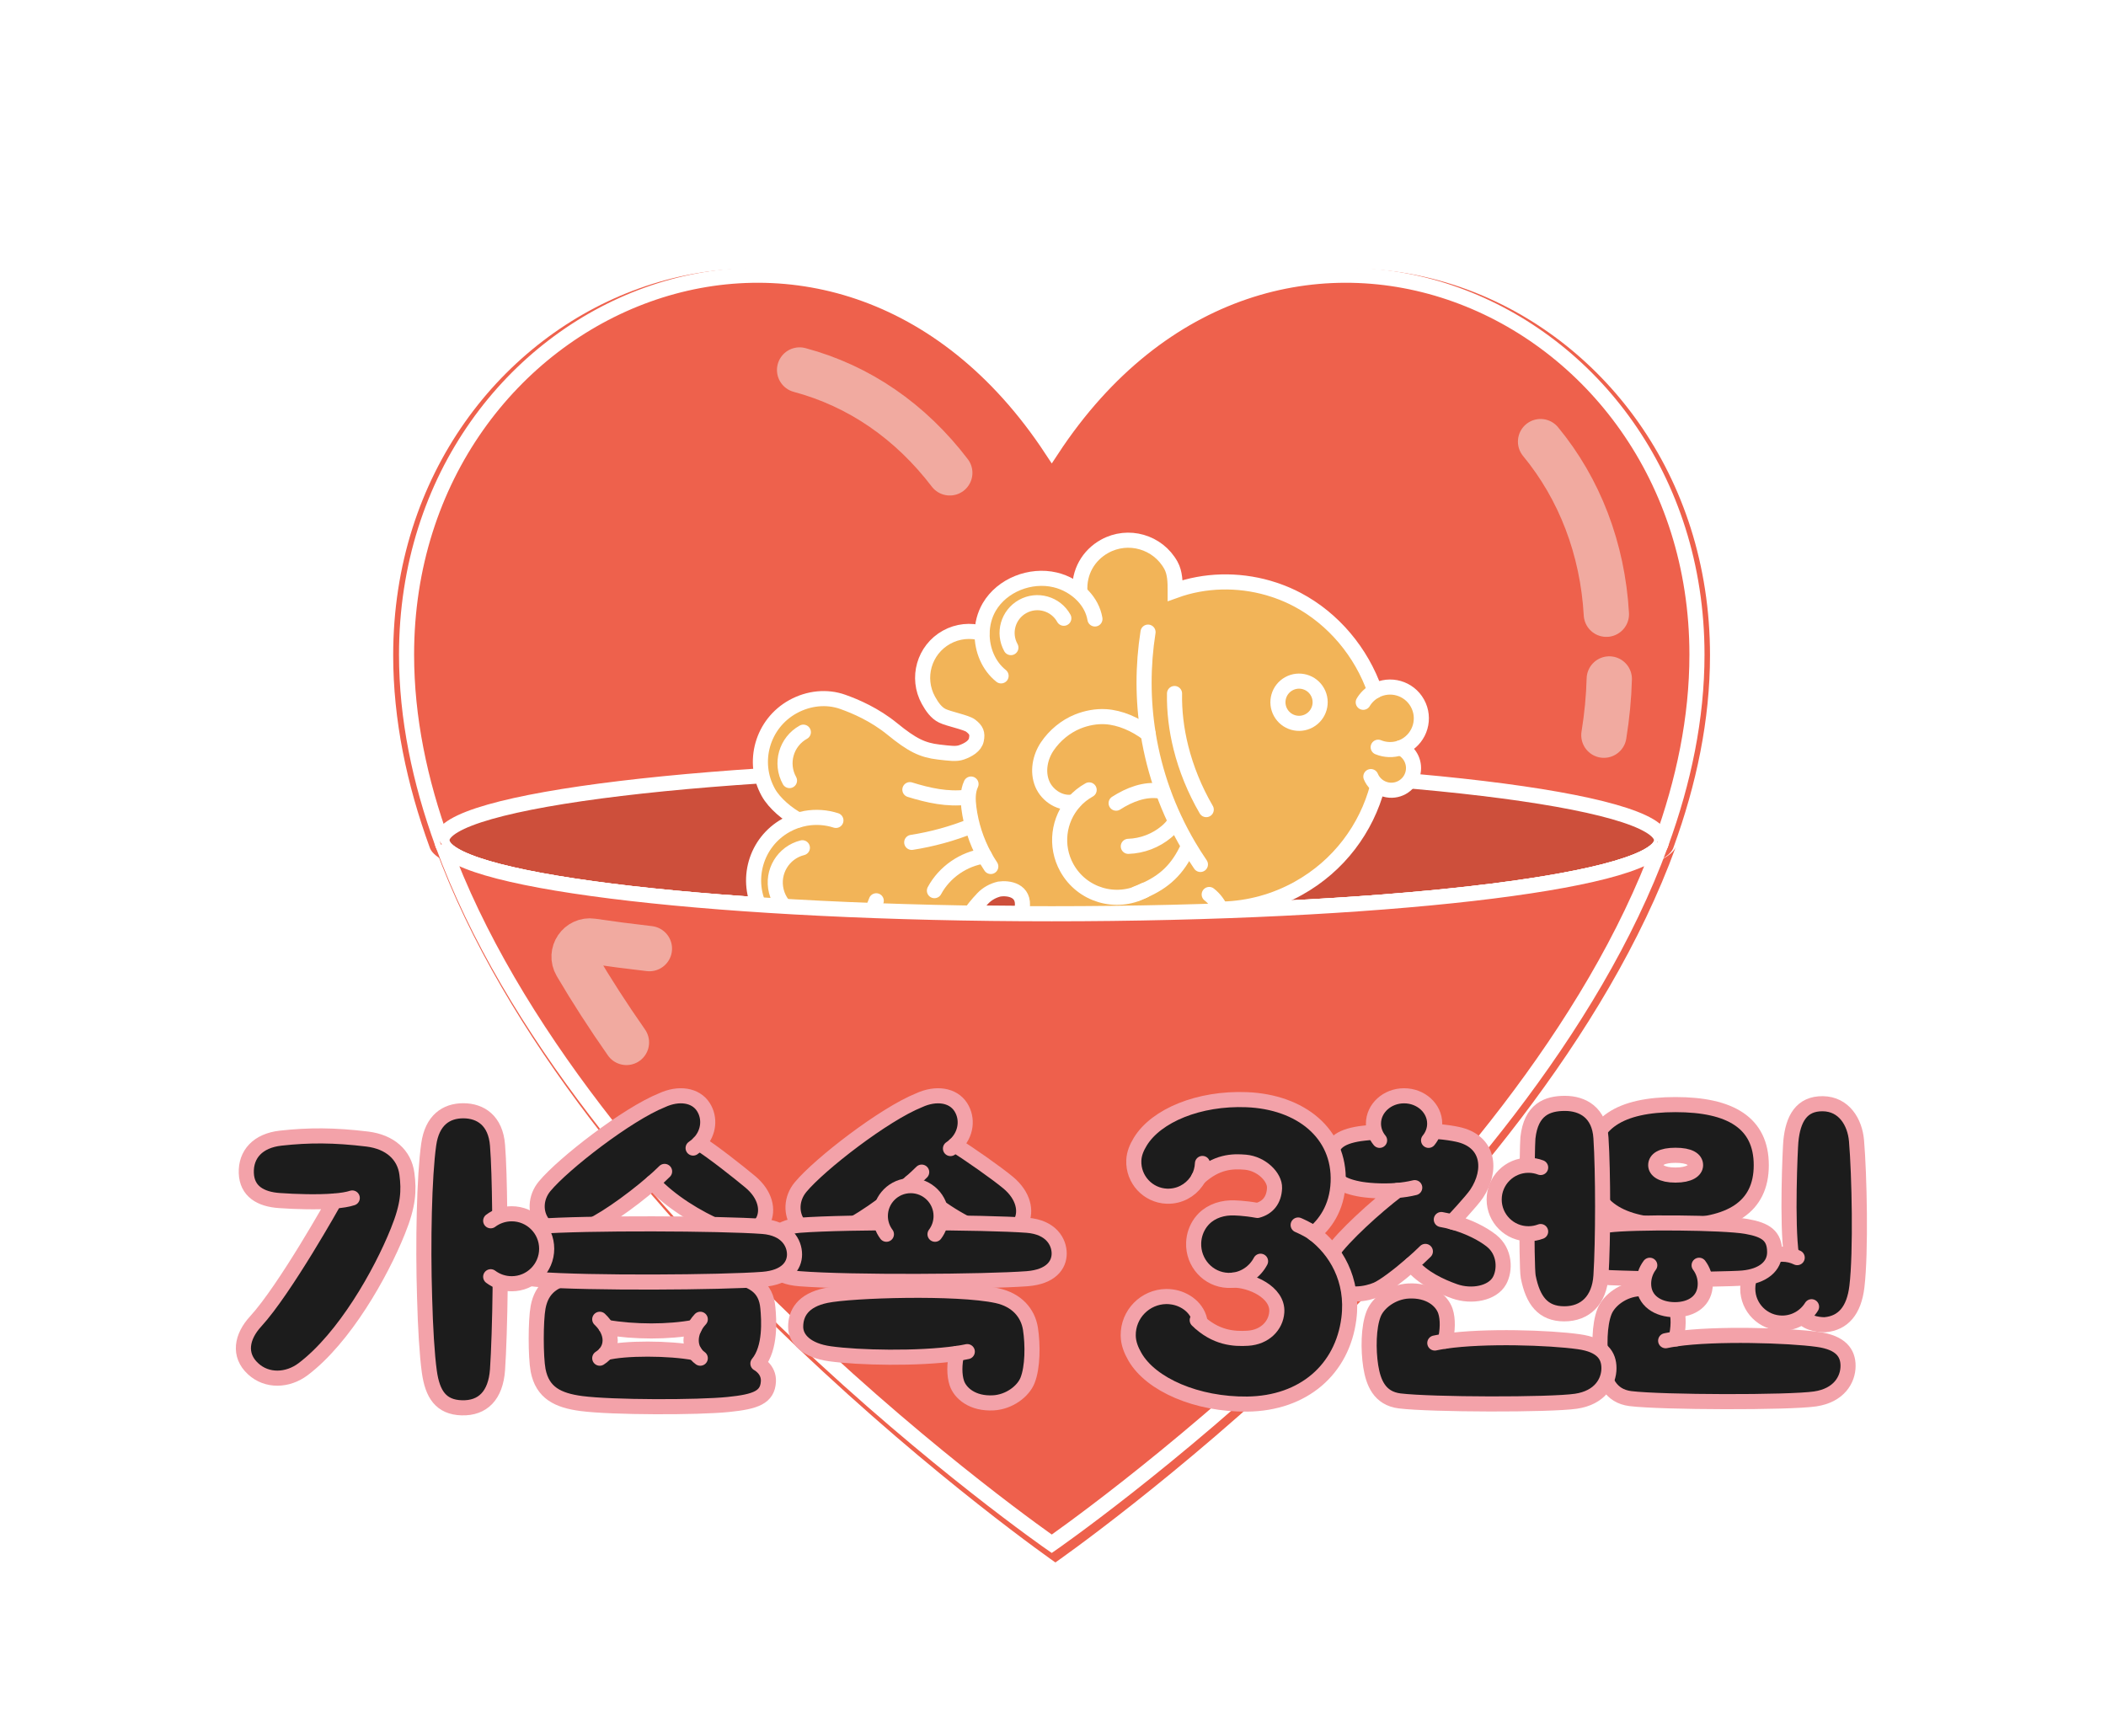 <svg width="558" height="460" viewBox="0 0 558 460" fill="none" xmlns="http://www.w3.org/2000/svg">
<mask id="mask0_1161_1080" style="mask-type:alpha" maskUnits="userSpaceOnUse" x="0" y="0" width="558" height="460">
<rect width="558" height="460" fill="#C4C4C4"/>
</mask>
<g mask="url(#mask0_1161_1080)">
<g filter="url(#filter0_f_1161_1080)">
<path d="M444.001 224.451C407.318 325.179 279.636 414.027 279.636 414.027C279.636 414.027 151.954 325.179 115.27 224.451C119.675 234.96 191.579 243.317 279.636 243.317C367.692 243.317 439.596 234.96 444.001 224.451Z" fill="#EE614C"/>
</g>
<g filter="url(#filter1_f_1161_1080)">
<path d="M278.627 118.304C219.731 28.861 104.178 77.631 104.178 173.649C104.178 190.706 107.742 207.796 113.855 224.558C113.883 224.645 113.915 224.727 113.947 224.809C118.36 235.282 190.402 243.611 278.627 243.611C366.853 243.611 438.894 235.282 443.308 224.809C443.34 224.727 443.372 224.645 443.399 224.558C449.513 207.796 453.077 190.706 453.077 173.649C453.077 77.631 337.523 28.861 278.627 118.304Z" fill="#EE614C"/>
</g>
<path d="M278.671 119.172C220.956 31.408 107.719 79.262 107.719 173.479C107.719 190.217 111.211 206.986 117.202 223.434C117.229 223.518 117.26 223.599 117.292 223.679C121.617 233.956 192.214 242.129 278.671 242.129C365.128 242.129 435.725 233.956 440.05 223.679C440.081 223.599 440.113 223.518 440.14 223.434C446.131 206.986 449.623 190.217 449.623 173.479C449.623 79.262 336.386 31.408 278.671 119.172Z" fill="#EE614C"/>
<path opacity="0.5" d="M426.39 179.914C426.262 184.761 425.781 189.738 424.962 194.815" stroke="#F5F5F5" stroke-width="12" stroke-miterlimit="10" stroke-linecap="round"/>
<path opacity="0.5" d="M408.184 117.023C418.516 129.531 424.628 145.426 425.619 162.766" stroke="#F5F5F5" stroke-width="12" stroke-miterlimit="10" stroke-linecap="round"/>
<path opacity="0.5" d="M211.863 98.041C227.694 102.286 241.239 111.664 251.65 125.298" stroke="#F5F5F5" stroke-width="12" stroke-miterlimit="10" stroke-linecap="round"/>
<path d="M440.256 222.683C440.256 222.933 440.216 223.183 440.14 223.434C440.113 223.518 440.082 223.599 440.05 223.679C435.725 233.956 365.128 242.129 278.671 242.129C192.214 242.129 121.617 233.956 117.292 223.679C117.26 223.599 117.229 223.518 117.202 223.434C117.126 223.183 117.086 222.933 117.086 222.683C117.086 211.946 189.429 203.237 278.671 203.237C367.913 203.237 440.256 211.946 440.256 222.683Z" fill="#CD4F3B"/>
<path d="M278.671 119.172C220.956 31.408 107.719 79.262 107.719 173.479C107.719 190.217 111.211 206.986 117.202 223.434C117.229 223.518 117.26 223.599 117.292 223.679C121.617 233.956 192.214 242.129 278.671 242.129C365.128 242.129 435.725 233.956 440.05 223.679C440.081 223.599 440.113 223.518 440.14 223.434C446.131 206.986 449.623 190.217 449.623 173.479C449.623 79.262 336.386 31.408 278.671 119.172Z" stroke="white" stroke-width="4" stroke-miterlimit="10"/>
<path d="M440.256 222.683C440.256 222.933 440.216 223.183 440.14 223.434C440.113 223.518 440.082 223.599 440.05 223.679C435.725 233.956 365.128 242.129 278.671 242.129C192.214 242.129 121.617 233.956 117.292 223.679C117.26 223.599 117.229 223.518 117.202 223.434C117.126 223.183 117.086 222.933 117.086 222.683C117.086 211.946 189.429 203.237 278.671 203.237C367.913 203.237 440.256 211.946 440.256 222.683Z" stroke="white" stroke-width="4" stroke-miterlimit="10"/>
<path d="M219.533 249.82L219.495 249.617C212.542 251.037 205.181 247.885 201.557 241.351C197.085 233.288 199.997 223.124 208.06 218.652C209.712 217.736 211.451 217.13 213.214 216.815L210.186 216.612C207.401 215.152 204.998 212.889 203.359 209.933C198.886 201.87 201.798 191.706 209.861 187.234C214.062 184.904 218.874 184.453 223.073 185.938C226.545 187.169 231.552 189.325 236.228 193.137C241.466 197.406 244.219 198.749 248.509 199.239C251.512 199.583 253.14 199.827 254.579 199.317C256.317 198.7 258.146 197.651 258.481 196.004C258.837 194.266 258.483 193.42 256.972 192.249C255.835 191.368 251.23 190.49 249.468 189.636C247.846 188.849 246.722 187.222 245.789 185.538C242.495 179.6 244.639 172.114 250.578 168.82C253.547 167.173 256.903 166.885 259.929 167.752L260.007 167.924C260.018 165.429 260.639 162.942 261.905 160.79C265.319 154.982 272.81 152.067 279.365 153.62C282.139 154.28 284.771 155.77 286.728 157.83L285.801 156.034C285.804 151.492 288.206 147.089 292.459 144.73C298.701 141.268 306.569 143.522 310.03 149.764C311.132 151.75 311.164 154.286 311.159 156.413C311.142 156.419 311.128 156.424 311.111 156.431L311.159 156.455C319.025 153.614 327.747 153.451 335.776 155.747C336.352 155.91 336.921 156.088 337.485 156.277C337.678 156.34 337.868 156.404 338.055 156.472C339.931 157.128 341.76 157.921 343.519 158.851C353.103 163.915 360.524 172.819 364.075 183.061L364.084 183.062C368.085 180.843 373.124 182.286 375.343 186.287C377.562 190.288 376.119 195.327 372.118 197.546C371.703 197.776 371.277 197.966 370.845 198.117C373.472 199.295 374.901 202.253 374.087 205.101C373.192 208.223 369.938 210.028 366.816 209.133C365.84 208.854 364.991 208.343 364.316 207.679L364.778 208.361C361.842 219.454 354.567 229.378 343.743 235.381C337.462 238.865 330.693 240.636 323.975 240.849L322.021 238.863C322.315 239.248 322.583 239.659 322.825 240.095C325.581 245.064 323.787 251.328 318.818 254.084C314.299 256.59 308.717 255.336 305.664 251.353C305.201 254.394 303.381 257.193 300.485 258.8C295.516 261.556 289.252 259.761 286.496 254.793C285.672 255.843 283.157 257.879 281.915 258.568C276.946 261.324 270.466 259.643 267.926 254.56C264.636 247.977 270.321 243.211 270.613 240.644C270.858 238.499 270.689 237.158 268.837 235.89C268.183 235.44 266.258 235.156 264.598 235.537C262.936 235.92 261.357 236.781 260.183 238.018C254.255 244.264 251.935 250.43 250.308 261.534C249.728 265.486 247.353 269.105 243.898 271.678C236.5 277.182 226.041 275.648 220.537 268.249C216.407 262.702 216.237 255.433 219.533 249.82Z" fill="#F2B458"/>
<path d="M213.426 216.857L221.484 217.398C218.911 216.573 216.143 216.369 213.426 216.857Z" fill="url(#paint0_linear_1161_1080)"/>
<path d="M285.714 252.318L286.69 244.883C285.46 247.121 285.085 249.777 285.714 252.318Z" fill="url(#paint1_linear_1161_1080)"/>
<path d="M304.705 244.853L305.875 251.393L305.876 251.395C306.211 249.22 305.854 246.925 304.705 244.853Z" fill="url(#paint2_linear_1161_1080)"/>
<path d="M320.389 237.026L322.233 238.904C321.693 238.188 321.071 237.563 320.389 237.026Z" fill="url(#paint3_linear_1161_1080)"/>
<path d="M286.94 157.871L290.112 164.018C289.723 161.682 288.564 159.582 286.94 157.871Z" fill="url(#paint4_linear_1161_1080)"/>
<path d="M311.319 156.474L311.372 156.501C311.373 156.485 311.373 156.469 311.371 156.454C311.353 156.461 311.337 156.467 311.319 156.474Z" fill="url(#paint5_linear_1161_1080)"/>
<path d="M311.371 156.455C311.372 156.469 311.372 156.483 311.371 156.498C319.237 153.656 327.96 153.493 335.989 155.79C327.963 153.489 319.227 153.627 311.371 156.455Z" fill="url(#paint6_linear_1161_1080)"/>
<path d="M363.219 205.783C363.519 206.506 363.965 207.165 364.528 207.719L363.219 205.783Z" fill="url(#paint7_linear_1161_1080)"/>
<path d="M337.698 156.318C337.89 156.381 338.08 156.444 338.267 156.513C338.08 156.444 337.89 156.381 337.698 156.318Z" fill="url(#paint8_linear_1161_1080)"/>
<path d="M371.057 198.159L365.16 198.003C367 198.759 369.1 198.851 371.057 198.159Z" fill="url(#paint9_linear_1161_1080)"/>
<path d="M361.202 186.095L364.296 183.103C362.971 183.838 361.926 184.882 361.202 186.095Z" fill="url(#paint10_linear_1161_1080)"/>
<path d="M290.111 164.018C289.723 161.682 288.563 159.582 286.94 157.871C284.983 155.811 282.351 154.321 279.577 153.661C273.022 152.108 265.531 155.023 262.117 160.831C260.851 162.983 260.231 165.47 260.219 167.965C260.196 172.202 261.928 176.453 265.245 179.096" stroke="white" stroke-width="4" stroke-miterlimit="10" stroke-linecap="round"/>
<path d="M286.134 156.829C285.77 151.609 288.418 147.129 292.672 144.77C298.913 141.308 306.781 143.562 310.243 149.804C311.344 151.79 311.376 154.326 311.371 156.453C311.373 156.466 311.372 156.481 311.372 156.496C319.237 153.654 327.96 153.491 335.989 155.787C336.564 155.95 337.133 156.128 337.698 156.318C337.89 156.38 338.08 156.444 338.268 156.512C340.143 157.168 341.973 157.961 343.731 158.891C353.315 163.955 360.736 172.86 364.287 183.101" stroke="white" stroke-width="4" stroke-miterlimit="10" stroke-linecap="round"/>
<path d="M221.483 217.398C218.91 216.572 216.143 216.368 213.426 216.856C211.663 217.171 209.925 217.777 208.272 218.693C200.209 223.165 197.297 233.329 201.769 241.392C205.393 247.926 212.754 251.077 219.707 249.658C221.334 249.326 222.939 248.743 224.469 247.895C228.237 245.805 230.878 242.475 232.171 238.695" stroke="white" stroke-width="4" stroke-miterlimit="10" stroke-linecap="round"/>
<path d="M304.18 167.503C302.781 176.389 302.773 185.502 304.226 194.49C305.879 204.74 309.433 214.827 314.981 224.225C315.946 225.86 316.973 227.474 318.06 229.066" stroke="white" stroke-width="4" stroke-miterlimit="10" stroke-linecap="round"/>
<path d="M311.2 183.773C311.114 188.402 311.674 193.236 312.888 198.095C314.271 203.636 316.506 209.208 319.602 214.537" stroke="white" stroke-width="4" stroke-miterlimit="10" stroke-linecap="round"/>
<path d="M324.188 240.89C330.905 240.677 337.674 238.906 343.955 235.422C354.779 229.418 362.054 219.495 364.99 208.402" stroke="white" stroke-width="4" stroke-miterlimit="10" stroke-linecap="round"/>
<path d="M346.903 190.974C344.202 192.472 340.798 191.497 339.299 188.795C337.801 186.094 338.776 182.69 341.478 181.191C344.179 179.693 347.583 180.668 349.082 183.37C350.58 186.071 349.605 189.475 346.903 190.974Z" stroke="white" stroke-width="4" stroke-miterlimit="10" stroke-linecap="round"/>
<path d="M365.16 198.002C366.999 198.758 369.099 198.85 371.057 198.157C371.49 198.006 371.915 197.816 372.33 197.586C376.331 195.367 377.774 190.328 375.555 186.327C373.336 182.326 368.297 180.883 364.296 183.102C362.971 183.837 361.926 184.881 361.201 186.095" stroke="white" stroke-width="4" stroke-miterlimit="10" stroke-linecap="round"/>
<path d="M363.219 205.783C363.519 206.506 363.965 207.165 364.528 207.719C365.204 208.384 366.052 208.894 367.028 209.174C370.15 210.068 373.405 208.263 374.299 205.141C375.113 202.294 373.684 199.335 371.057 198.158" stroke="white" stroke-width="4" stroke-miterlimit="10" stroke-linecap="round"/>
<path d="M305.875 251.391L305.876 251.394C308.929 255.377 314.512 256.631 319.031 254.125C323.999 251.369 325.794 245.105 323.038 240.136C322.796 239.699 322.528 239.288 322.234 238.903C321.693 238.187 321.071 237.562 320.388 237.025" stroke="white" stroke-width="4" stroke-miterlimit="10" stroke-linecap="round"/>
<path d="M286.691 244.883C285.461 247.12 285.086 249.776 285.714 252.317C285.93 253.176 286.258 254.021 286.708 254.834C289.464 259.802 295.728 261.597 300.697 258.841C303.594 257.234 305.413 254.434 305.876 251.394C306.211 249.219 305.853 246.924 304.704 244.852" stroke="white" stroke-width="4" stroke-miterlimit="10" stroke-linecap="round"/>
<path d="M302.971 236.051C303.084 235.991 303.197 235.931 303.309 235.869" stroke="white" stroke-width="4" stroke-miterlimit="10" stroke-linecap="round"/>
<path d="M288.58 209.314C287.038 210.17 285.702 211.255 284.595 212.503C280.431 217.186 279.456 224.166 282.667 229.956C286.671 237.174 295.689 239.851 302.964 236.054" stroke="white" stroke-width="4" stroke-miterlimit="10" stroke-linecap="round"/>
<path d="M301.102 236.806C301.746 236.564 302.365 236.315 302.964 236.055C302.966 236.053 302.968 236.052 302.971 236.051C308.35 233.716 312.043 230.506 314.834 224.311" stroke="white" stroke-width="4" stroke-miterlimit="10" stroke-linecap="round"/>
<path d="M304.227 194.492C300.792 191.869 296.747 190.149 292.959 189.914C290.479 189.76 287.863 190.258 285.558 191.189C282.323 192.496 279.448 194.882 277.492 197.772C275.539 200.661 274.814 204.507 276.159 207.724C277.505 210.943 281.149 213.212 284.556 212.468" stroke="white" stroke-width="4" stroke-miterlimit="10" stroke-linecap="round"/>
<path d="M308.179 210.035C308.065 209.763 307.73 209.671 307.439 209.622C303.351 208.957 299.212 210.59 295.726 212.827" stroke="white" stroke-width="4" stroke-miterlimit="10" stroke-linecap="round"/>
<path d="M311.379 217.627C310.849 218.719 309.992 219.622 309.063 220.404C306.251 222.77 302.629 224.156 298.955 224.268" stroke="white" stroke-width="4" stroke-miterlimit="10" stroke-linecap="round"/>
<path d="M257.279 207.761C256.374 209.704 256.44 211.954 256.713 214.081C257.284 218.537 258.696 222.882 260.84 226.827C261.356 227.777 261.916 228.704 262.516 229.605" stroke="white" stroke-width="4" stroke-miterlimit="10" stroke-linecap="round"/>
<path d="M256.167 211.244C251.096 211.902 245.957 210.771 241.078 209.248" stroke="white" stroke-width="4" stroke-miterlimit="10" stroke-linecap="round"/>
<path d="M257.427 218.856C252.328 220.906 246.998 222.373 241.567 223.219" stroke="white" stroke-width="4" stroke-miterlimit="10" stroke-linecap="round"/>
<path d="M260.84 226.827C255.309 227.576 250.225 231.096 247.584 236.01" stroke="white" stroke-width="4" stroke-miterlimit="10" stroke-linecap="round"/>
<path d="M260.141 167.792C257.115 166.925 253.76 167.214 250.79 168.861C244.852 172.155 242.707 179.64 246.001 185.579C246.935 187.262 248.058 188.889 249.68 189.677C251.442 190.531 256.047 191.409 257.185 192.29C258.695 193.461 259.049 194.306 258.693 196.045C258.358 197.691 256.529 198.74 254.791 199.357C253.352 199.868 251.724 199.623 248.721 199.28C244.432 198.789 241.678 197.447 236.441 193.177C231.764 189.366 226.757 187.21 223.285 185.979C219.086 184.494 214.274 184.945 210.073 187.274C202.01 191.746 199.099 201.91 203.571 209.973C205.21 212.93 208.771 215.828 211.555 217.288" stroke="white" stroke-width="4" stroke-miterlimit="10" stroke-linecap="round"/>
<path d="M219.745 249.861C216.45 255.474 216.619 262.744 220.749 268.291C226.253 275.69 236.712 277.224 244.111 271.72C247.565 269.147 249.94 265.528 250.52 261.576C252.147 250.471 254.467 244.306 260.395 238.059C261.569 236.823 263.148 235.961 264.81 235.579C267.138 235.25 271.6 235.81 270.825 240.686C270.533 243.253 264.848 248.018 268.138 254.602C270.679 259.684 277.158 261.365 282.127 258.609C283.369 257.92 284.526 257.09 286.533 254.804" stroke="white" stroke-width="4" stroke-miterlimit="10" stroke-linecap="round"/>
<path d="M209.182 206.839C206.655 202.283 208.3 196.541 212.856 194.014" stroke="white" stroke-width="4" stroke-linecap="round"/>
<path d="M212.596 224.642C207.515 225.91 204.424 231.057 205.692 236.139C206.96 241.22 212.108 244.312 217.189 243.043" stroke="white" stroke-width="4" stroke-linecap="round"/>
<path d="M224.744 261.367C226.012 266.448 231.16 269.539 236.242 268.271C241.323 267.003 244.414 261.855 243.146 256.774" stroke="white" stroke-width="4" stroke-linecap="round"/>
<path d="M281.866 163.829C279.718 159.957 274.838 158.559 270.966 160.707C267.093 162.854 265.695 167.735 267.843 171.607" stroke="white" stroke-width="4" stroke-linecap="round"/>
<path d="M439.246 222.829C403.229 321.335 277.867 408.224 277.867 408.224C277.867 408.224 152.505 321.335 116.488 222.829C120.813 233.106 191.411 241.278 277.867 241.278C364.324 241.278 434.921 233.106 439.246 222.829Z" fill="#EE614C"/>
<path opacity="0.5" d="M439.246 222.829C403.229 321.335 277.867 408.224 277.867 408.224C277.867 408.224 152.505 321.335 116.488 222.829C120.813 233.106 191.411 241.278 277.867 241.278C364.324 241.278 434.921 233.106 439.246 222.829Z" fill="#EE614C"/>
<path opacity="0.5" d="M172.061 251.372C166.648 250.75 161.59 250.088 156.899 249.389C153.438 248.873 150.916 252.596 152.688 255.609C156.682 262.4 161.118 269.28 165.981 276.229" stroke="#F5F5F5" stroke-width="12" stroke-miterlimit="10" stroke-linecap="round" stroke-linejoin="round"/>
<path d="M440.05 223.68C404.033 322.186 278.671 409.075 278.671 409.075C278.671 409.075 153.309 322.186 117.292 223.68C121.617 233.957 192.214 242.129 278.671 242.129C365.128 242.129 435.725 233.957 440.05 223.68Z" stroke="white" stroke-width="4" stroke-miterlimit="10"/>
<path d="M267.107 313.372C264.124 310.887 256.547 305.554 253.021 303.415C256.109 300.576 256.481 296.371 254.582 293.392C252.496 290.111 247.955 289.499 243.506 291.559C234.179 295.304 217.143 308.511 212.112 314.57C209.579 317.624 209.509 321.697 211.592 324.475C214.033 327.73 218.863 326.947 222.695 325.862C226.44 324.803 235.316 318.547 241.314 313.284C246.091 318.342 252.671 322.944 259.473 325.862C264.329 327.944 269.19 326.557 270.577 323.779C271.968 321.006 271.272 316.841 267.107 313.372Z" fill="#1C1C1C" stroke="#F3A2A9" stroke-width="4" stroke-linecap="round" stroke-linejoin="round"/>
<path d="M253.021 303.419C252.662 303.748 252.268 304.058 251.835 304.347L253.021 303.419Z" fill="#1C1C1C"/>
<path d="M253.021 303.419C252.662 303.748 252.268 304.058 251.835 304.347" stroke="#F3A2A9" stroke-width="4" stroke-linecap="round" stroke-linejoin="round"/>
<path d="M244.21 310.598C243.37 311.438 242.39 312.348 241.318 313.288L244.21 310.598Z" fill="#1C1C1C"/>
<path d="M244.21 310.598C243.37 311.438 242.39 312.348 241.318 313.288" stroke="#F3A2A9" stroke-width="4" stroke-linecap="round" stroke-linejoin="round"/>
<path d="M280.638 332.171C280.638 335.167 278.495 338.339 272.164 338.838C261.171 339.669 225.451 339.918 211.793 338.838C205.462 338.339 203.555 335.167 203.555 332.171C203.555 329.091 205.467 325.184 211.793 324.681C224.615 323.684 261.171 323.85 272.164 324.681C278.49 325.18 280.638 329.091 280.638 332.171Z" fill="#1C1C1C" stroke="#F3A2A9" stroke-width="4" stroke-linecap="round" stroke-linejoin="round"/>
<path d="M234.861 327.056C233.85 325.709 233.251 324.037 233.251 322.226C233.251 317.782 236.856 314.177 241.301 314.177C245.745 314.177 249.35 317.782 249.35 322.226C249.35 324.037 248.751 325.713 247.74 327.056" fill="#1C1C1C"/>
<path d="M234.861 327.056C233.85 325.709 233.251 324.037 233.251 322.226C233.251 317.782 236.856 314.177 241.301 314.177C245.745 314.177 249.35 317.782 249.35 322.226C249.35 324.037 248.751 325.713 247.74 327.056" stroke="#F3A2A9" stroke-width="4" stroke-linecap="round" stroke-linejoin="round"/>
<path d="M273.022 352.084C272.357 347.919 269.417 344.463 264.168 343.33C253.568 341.037 225.639 341.89 218.902 343.282C212.72 344.559 210.817 348.002 210.817 351.585C210.817 354.914 213.805 357.889 219.886 358.724C227.406 359.788 243.217 360.133 253.515 358.646C252.824 361.419 252.824 364.407 253.515 366.485C254.421 369.198 257.68 372.037 263.192 371.735C267.387 371.508 271.08 368.716 272.252 365.79C273.639 362.321 273.687 356.415 273.022 352.084Z" fill="#1C1C1C" stroke="#F3A2A9" stroke-width="4" stroke-linecap="round" stroke-linejoin="round"/>
<path d="M256.293 358.16C255.44 358.344 254.508 358.506 253.515 358.65L256.293 358.16Z" fill="#1C1C1C"/>
<path d="M256.293 358.16C255.44 358.344 254.508 358.506 253.515 358.65" stroke="#F3A2A9" stroke-width="4" stroke-linecap="round" stroke-linejoin="round"/>
<path d="M198.778 313.156C195.821 310.693 188.695 305.036 185.212 302.915C187.912 300.115 188.17 296.186 186.372 293.365C184.302 290.114 179.805 289.506 175.4 291.549C166.16 295.259 149.282 308.339 144.304 314.342C141.793 317.364 141.723 321.402 143.788 324.15C146.207 327.374 150.993 326.595 154.786 325.523C158.43 324.491 166.978 318.498 172.911 313.344C177.653 318.362 184.46 322.627 191.219 325.523C196.031 327.584 200.843 326.21 202.217 323.463C203.586 320.72 202.9 316.595 198.778 313.156Z" fill="#1C1C1C" stroke="#F3A2A9" stroke-width="4" stroke-linecap="round" stroke-linejoin="round"/>
<path d="M200.813 361.322C204.251 357.197 203.753 349.725 203.446 346.487C202.952 341.29 199.815 338.486 190.825 337.742C181.258 336.915 163.273 336.998 153.46 337.992C146.697 338.652 143.481 341.456 142.571 346.404C141.911 349.952 141.911 359.546 142.571 363.094C143.726 369.114 147.852 371.095 154.038 371.918C162.205 372.99 184.972 372.99 192.973 372.167C200.314 371.424 203.354 370.255 203.595 366.086C203.774 362.827 200.813 361.322 200.813 361.322ZM160.521 358.461C161.991 356.584 162.026 354.056 160.631 351.711C168.028 353.006 177.29 353.006 184.036 351.706C182.806 354.064 182.846 356.606 184.149 358.487C177.355 357.175 165.447 357.166 160.521 358.461Z" fill="#1C1C1C" stroke="#F3A2A9" stroke-width="4" stroke-linecap="round" stroke-linejoin="round"/>
<path d="M158.907 349.589C162.573 353.028 162.573 357.608 158.907 359.901V349.589Z" fill="#1C1C1C"/>
<path d="M158.907 349.589C162.573 353.028 162.573 357.608 158.907 359.901" stroke="#F3A2A9" stroke-width="4" stroke-linecap="round" stroke-linejoin="round"/>
<path d="M185.545 359.901C182.338 357.608 182.338 353.028 185.545 349.589V359.901Z" fill="#1C1C1C"/>
<path d="M185.545 359.901C182.338 357.608 182.338 353.028 185.545 349.589" stroke="#F3A2A9" stroke-width="4" stroke-linecap="round" stroke-linejoin="round"/>
<path d="M210.516 332.405C210.516 335.375 208.39 338.517 202.121 339.011C191.232 339.838 155.849 340.083 142.318 339.011C136.049 338.517 134.154 335.375 134.154 332.405C134.154 329.351 136.049 325.484 142.318 324.985C155.022 323.997 191.232 324.159 202.121 324.985C208.394 325.484 210.516 329.351 210.516 332.405Z" fill="#1C1C1C" stroke="#F3A2A9" stroke-width="4" stroke-linecap="round" stroke-linejoin="round"/>
<path d="M185.208 302.919C184.757 303.387 184.237 303.824 183.646 304.218L185.208 302.919Z" fill="#1C1C1C"/>
<path d="M185.208 302.919C184.757 303.387 184.237 303.824 183.646 304.218" stroke="#F3A2A9" stroke-width="4" stroke-linecap="round" stroke-linejoin="round"/>
<path d="M176.091 310.408C175.172 311.327 174.091 312.32 172.906 313.352L176.091 310.408Z" fill="#1C1C1C"/>
<path d="M176.091 310.408C175.172 311.327 174.091 312.32 172.906 313.352" stroke="#F3A2A9" stroke-width="4" stroke-linecap="round" stroke-linejoin="round"/>
<path d="M97.347 301.837C88.518 300.765 81.838 300.765 74.414 301.588C68.311 302.248 65.091 305.879 65.258 310.827C65.424 315.692 69.055 317.805 74.086 318.133C78.216 318.426 84.104 318.623 88.619 318.251H88.606C88.606 318.251 75.565 341.63 67.725 350.17C64.015 354.212 63.105 359.077 67.064 362.708C70.695 366.089 76.221 365.923 80.346 362.791C91.235 354.544 100.886 337.548 105.422 326.248C108.227 319.319 108.393 315.526 107.815 311.072C107.159 305.963 103.283 302.581 97.347 301.837Z" fill="#1C1C1C" stroke="#F3A2A9" stroke-width="4" stroke-linecap="round" stroke-linejoin="round"/>
<path d="M93.335 317.446C92.154 317.84 90.505 318.098 88.61 318.251L93.335 317.446Z" fill="#1C1C1C"/>
<path d="M93.335 317.446C92.154 317.84 90.505 318.098 88.61 318.251" stroke="#F3A2A9" stroke-width="4" stroke-linecap="round" stroke-linejoin="round"/>
<path d="M132.402 320.898C132.318 313.885 132.152 307.616 131.824 303.495C131.33 296.977 127.371 294.339 122.751 294.339C118.214 294.339 114.5 296.815 113.594 303.246C112.409 311.558 112.033 329.293 112.501 343.874C112.711 351.78 113.131 358.924 113.756 363.482C114.583 369.423 116.81 372.883 122.335 373.05C127.944 373.216 131.325 369.751 131.82 362.988C132.148 358.368 132.432 349.321 132.515 341.569L132.402 320.898Z" fill="#1C1C1C" stroke="#F3A2A9" stroke-width="4" stroke-linecap="round" stroke-linejoin="round"/>
<path d="M130.013 323.488C131.562 322.324 133.491 321.633 135.578 321.633C140.696 321.633 144.848 325.784 144.848 330.903C144.848 336.021 140.696 340.173 135.578 340.173C133.491 340.173 131.566 339.482 130.013 338.318" fill="#1C1C1C"/>
<path d="M130.013 323.488C131.562 322.324 133.491 321.633 135.578 321.633C140.696 321.633 144.848 325.784 144.848 330.903C144.848 336.021 140.696 340.173 135.578 340.173C133.491 340.173 131.566 339.482 130.013 338.318" stroke="#F3A2A9" stroke-width="4" stroke-linecap="round"/>
<path d="M481.633 354.926C473.981 353.845 454.505 353.263 444.062 354.786C444.767 351.968 444.845 348.928 444.141 346.819C443.222 344.063 439.915 341.184 434.32 341.491C430.063 341.723 426.314 344.553 425.128 347.524C423.72 351.045 423.672 357.039 424.35 361.431C425.028 365.657 426.603 369.935 432.01 370.614C440.374 371.628 473.995 371.712 480.924 370.697C487.263 369.765 489.656 365.569 489.656 361.938C489.661 358.561 487.801 355.774 481.633 354.926Z" fill="#1C1C1C" stroke="#F3A2A9" stroke-width="4" stroke-linecap="round" stroke-linejoin="round"/>
<path d="M441.328 355.271C442.173 355.092 443.087 354.93 444.063 354.786L441.328 355.271Z" fill="#1C1C1C"/>
<path d="M441.328 355.271C442.173 355.092 443.087 354.93 444.063 354.786" stroke="#F3A2A9" stroke-width="4" stroke-linecap="round" stroke-linejoin="round"/>
<path d="M474.651 332.619C473.417 324.329 474.323 304.331 474.498 302.472C475.062 296.457 477.328 292.406 482.963 292.471C488.598 292.537 491.476 297.371 491.896 302.28C492.657 311.174 493.099 331.722 492.001 340.922C491.24 347.314 488.326 350.59 483.593 351.028C482.919 351.089 478.89 350.914 477.503 348.783" fill="#1C1C1C"/>
<path d="M474.651 332.619C473.417 324.329 474.323 304.331 474.498 302.472C475.062 296.457 477.328 292.406 482.963 292.471C488.598 292.537 491.476 297.371 491.896 302.28C492.657 311.174 493.099 331.722 492.001 340.922C491.24 347.314 488.326 350.59 483.593 351.028C482.919 351.089 478.89 350.914 477.503 348.783" stroke="#F3A2A9" stroke-width="4" stroke-linecap="round" stroke-linejoin="round"/>
<path d="M479.984 346.264C478.374 348.867 475.495 350.604 472.21 350.604C467.166 350.604 463.08 346.513 463.08 341.473C463.08 336.434 467.17 332.343 472.21 332.343C473.636 332.343 474.983 332.671 476.182 333.253" fill="#1C1C1C"/>
<path d="M479.984 346.264C478.374 348.867 475.495 350.604 472.21 350.604C467.166 350.604 463.08 346.513 463.08 341.473C463.08 336.434 467.17 332.343 472.21 332.343C473.636 332.343 474.983 332.671 476.182 333.253" stroke="#F3A2A9" stroke-width="4" stroke-linecap="round" stroke-linejoin="round"/>
<path d="M443.931 292.703C429.398 292.703 421.2 297.52 421.2 308.759C421.2 319.914 429.398 324.814 443.931 324.814C458.464 324.814 466.662 319.914 466.662 308.759C466.662 297.52 458.464 292.703 443.931 292.703ZM443.931 311.375C440.212 311.375 438.694 310.106 438.694 308.754C438.694 307.232 440.217 306.134 443.931 306.134C447.65 306.134 449.255 307.232 449.255 308.754C449.255 310.106 447.65 311.375 443.931 311.375Z" fill="#1C1C1C" stroke="#F3A2A9" stroke-width="4"/>
<path d="M444.439 339.037C442.111 339.01 428.086 338.669 426.485 338.56C421.169 338.131 418.251 335.712 418.238 331.573C418.221 327.601 420.749 325.322 426.135 324.609C432.574 323.756 456.657 323.913 462.721 324.985C467.905 325.899 470.197 327.478 470.21 331.788C470.228 335.589 467.061 338.157 461.811 338.656C459.864 338.879 447.208 339.072 444.439 339.037Z" fill="#1C1C1C" stroke="#F3A2A9" stroke-width="4"/>
<path d="M450.196 335.274C451.219 336.639 451.827 338.336 451.827 340.174C451.827 344.684 448.297 347.051 443.787 347.051C439.276 347.051 435.488 344.684 435.488 340.174C435.488 338.336 436.096 336.639 437.119 335.274" fill="#1C1C1C"/>
<path d="M450.196 335.274C451.219 336.639 451.827 338.336 451.827 340.174C451.827 344.684 448.297 347.051 443.787 347.051C439.276 347.051 435.488 344.684 435.488 340.174C435.488 338.336 436.096 336.639 437.119 335.274" stroke="#F3A2A9" stroke-width="4" stroke-linecap="round"/>
<path d="M404.833 301.506C405.664 293.972 409.986 292.38 414.632 292.38C419.366 292.38 423.758 294.83 424.183 301.506C424.773 310.378 424.773 328.883 424.183 338.092C423.758 344.514 420.044 348.145 414.466 348.145C408.805 348.145 406.15 344.588 404.916 338.341C404.352 335.471 404.562 303.938 404.833 301.506Z" fill="#1C1C1C" stroke="#F3A2A9" stroke-width="4" stroke-linecap="round" stroke-linejoin="round"/>
<path d="M408.201 326.341C407.195 326.721 406.106 326.931 404.969 326.931C399.955 326.931 395.891 322.867 395.891 317.854C395.891 312.84 399.955 308.776 404.969 308.776C406.11 308.776 407.2 308.986 408.206 309.371" fill="#1C1C1C"/>
<path d="M408.201 326.341C407.195 326.721 406.106 326.931 404.969 326.931C399.955 326.931 395.891 322.867 395.891 317.854C395.891 312.84 399.955 308.776 404.969 308.776C406.11 308.776 407.2 308.986 408.206 309.371" stroke="#F3A2A9" stroke-width="4" stroke-linecap="round" stroke-linejoin="round"/>
<path d="M418.281 355.534C410.629 354.454 393.34 353.872 382.898 355.394C383.602 352.577 383.681 349.536 382.976 347.428C382.058 344.672 378.75 341.793 373.155 342.099C368.898 342.331 365.149 345.162 363.964 348.132C362.555 351.654 362.507 357.647 363.185 362.04C363.863 366.266 365.438 370.544 370.845 371.222C379.21 372.237 410.642 372.32 417.572 371.305C423.911 370.373 426.304 366.178 426.304 362.547C426.309 359.17 424.449 356.383 418.281 355.534Z" fill="#1C1C1C" stroke="#F3A2A9" stroke-width="4" stroke-linecap="round" stroke-linejoin="round"/>
<path d="M380.164 355.879C381.008 355.7 381.922 355.538 382.898 355.394L380.164 355.879Z" fill="#1C1C1C"/>
<path d="M380.164 355.879C381.008 355.7 381.922 355.538 382.898 355.394" stroke="#F3A2A9" stroke-width="4" stroke-linecap="round" stroke-linejoin="round"/>
<path d="M395.2 328.791C392.684 326.779 389.119 325.129 385.75 324.093L384.748 323.799C384.748 323.799 389.959 318.252 391.236 316.332C395.405 310.054 394.579 302.363 386.157 300.578C383.318 299.974 379.521 299.581 373.12 299.55C366.816 299.524 360.298 300.408 360.298 300.408C354.808 301.252 352.441 303.194 352.441 307.508C352.441 312.154 354.808 314.013 359.961 315.028C361.825 315.4 365.946 315.811 370.233 315.448C364.598 319.683 355.761 327.75 353.031 331.845C350.918 334.973 351.54 338.656 353.709 340.887C356.671 343.932 362.105 342.882 364.778 341.732C366.703 340.905 370.561 337.978 373.96 335.021L374.074 335.134C376.891 338.656 381.778 340.896 385.405 342.178C389.924 343.775 395.445 342.733 397.308 339.361C398.813 336.644 398.861 331.722 395.2 328.791Z" fill="#1C1C1C" stroke="#F3A2A9" stroke-width="4" stroke-linecap="round" stroke-linejoin="round"/>
<path d="M374.844 314.709C373.352 315.081 371.782 315.317 370.237 315.448L374.844 314.709Z" fill="#1C1C1C"/>
<path d="M374.844 314.709C373.352 315.081 371.782 315.317 370.237 315.448" stroke="#F3A2A9" stroke-width="4" stroke-linecap="round" stroke-linejoin="round"/>
<path d="M381.887 323.16C382.968 323.34 384.136 323.611 385.339 323.965L381.887 323.16Z" fill="#1C1C1C"/>
<path d="M381.887 323.16C382.968 323.34 384.136 323.611 385.339 323.965" stroke="#F3A2A9" stroke-width="4" stroke-linecap="round" stroke-linejoin="round"/>
<path d="M377.661 331.608C376.638 332.632 375.347 333.818 373.965 335.016L377.661 331.608Z" fill="#1C1C1C"/>
<path d="M377.661 331.608C376.638 332.632 375.347 333.818 373.965 335.016" stroke="#F3A2A9" stroke-width="4" stroke-linecap="round" stroke-linejoin="round"/>
<path d="M365.534 302.175C364.515 300.941 363.911 299.406 363.911 297.748C363.911 293.671 367.542 290.368 372.022 290.368C376.502 290.368 380.133 293.671 380.133 297.748C380.133 299.41 379.529 300.941 378.51 302.175" fill="#1C1C1C"/>
<path d="M365.534 302.175C364.515 300.941 363.911 299.406 363.911 297.748C363.911 293.671 367.542 290.368 372.022 290.368C376.502 290.368 380.133 293.671 380.133 297.748C380.133 299.41 379.529 300.941 378.51 302.175" stroke="#F3A2A9" stroke-width="4" stroke-linecap="round" stroke-linejoin="round"/>
<path d="M318.012 350.582C317.517 346.57 313.912 344.12 310.513 343.665C310.028 343.595 309.529 343.556 309.026 343.56C303.387 343.626 298.863 348.25 298.929 353.889C298.951 355.976 299.729 357.827 300.696 359.515C304.948 366.939 317.176 372.211 330.449 372.062C345.459 371.891 355.691 362.792 357.393 349.41C358.719 338.98 353.775 331.154 348.062 326.858C350.814 324.583 354.278 320.33 354.558 313.239C355.07 300.29 344.562 291.96 330.3 291.4C317.692 290.901 306.366 295.578 302.127 302.521C301.226 303.999 300.486 305.636 300.412 307.495C300.215 312.535 304.135 316.778 309.17 316.975C309.621 316.993 310.063 316.962 310.5 316.923C313.549 316.599 316.165 314.766 317.565 312.163C322.334 307.753 326.595 307.67 329.985 307.967C334.251 308.344 337.812 311.905 337.698 314.805C337.571 318.064 335.856 320.037 333.17 320.746C329.683 320.112 326.967 320.042 326.074 320.072C322.911 320.19 320.055 321.433 318.248 323.8C318.182 323.887 318.117 323.97 318.051 324.058C317.001 325.541 316.349 327.339 316.27 329.303C316.06 334.605 320.111 339.072 325.317 339.278C325.335 339.278 325.352 339.278 325.374 339.278C325.842 339.295 326.297 339.269 326.752 339.216C331.328 339.164 338.656 342.375 338.293 347.69C338.044 351.308 335.104 354.344 330.606 354.616C327.028 354.834 322.089 354.598 317.211 349.821" fill="#1C1C1C"/>
<path d="M318.012 350.582C317.517 346.57 313.912 344.12 310.513 343.665C310.028 343.595 309.529 343.556 309.026 343.56C303.387 343.626 298.863 348.25 298.929 353.889C298.951 355.976 299.729 357.827 300.696 359.515C304.948 366.939 317.176 372.211 330.449 372.062C345.459 371.891 355.691 362.792 357.393 349.41C358.719 338.98 353.775 331.154 348.062 326.858C350.814 324.583 354.278 320.33 354.558 313.239C355.07 300.29 344.562 291.96 330.3 291.4C317.692 290.901 306.366 295.578 302.127 302.521C301.226 303.999 300.486 305.636 300.412 307.495C300.215 312.535 304.135 316.778 309.17 316.975C309.621 316.993 310.063 316.962 310.5 316.923C313.549 316.599 316.165 314.766 317.565 312.163C322.334 307.753 326.595 307.67 329.985 307.967C334.251 308.344 337.812 311.905 337.698 314.805C337.571 318.064 335.856 320.037 333.17 320.746C329.683 320.112 326.967 320.042 326.074 320.072C322.911 320.19 320.055 321.433 318.248 323.8C318.182 323.887 318.117 323.97 318.051 324.058C317.001 325.541 316.349 327.339 316.27 329.303C316.06 334.605 320.111 339.072 325.317 339.278C325.335 339.278 325.352 339.278 325.374 339.278C325.842 339.295 326.297 339.269 326.752 339.216C331.328 339.164 338.656 342.375 338.293 347.69C338.044 351.308 335.104 354.344 330.606 354.616C327.028 354.834 322.089 354.598 317.211 349.821" stroke="#F3A2A9" stroke-width="4" stroke-linecap="round" stroke-linejoin="round"/>
<path d="M326.687 339.225C329.841 338.884 332.545 336.955 333.993 334.207L326.687 339.225Z" fill="#1C1C1C"/>
<path d="M326.687 339.225C329.841 338.884 332.545 336.955 333.993 334.207" stroke="#F3A2A9" stroke-width="4" stroke-linecap="round" stroke-linejoin="round"/>
<path d="M317.517 312.246C318.152 311.064 318.541 309.73 318.598 308.3L317.517 312.246Z" fill="#1C1C1C"/>
<path d="M317.517 312.246C318.152 311.064 318.541 309.73 318.598 308.3" stroke="#F3A2A9" stroke-width="4" stroke-linecap="round" stroke-linejoin="round"/>
<path d="M343.954 324.609C343.954 324.609 346.732 325.777 348.057 326.858L343.954 324.609Z" fill="#1C1C1C"/>
<path d="M343.954 324.609C343.954 324.609 346.732 325.777 348.057 326.858" stroke="#F3A2A9" stroke-width="4" stroke-linecap="round" stroke-linejoin="round"/>
</g>
<defs>
<filter id="filter0_f_1161_1080" x="35.27" y="144.451" width="488.732" height="349.575" filterUnits="userSpaceOnUse" color-interpolation-filters="sRGB">
<feFlood flood-opacity="0" result="BackgroundImageFix"/>
<feBlend mode="normal" in="SourceGraphic" in2="BackgroundImageFix" result="shape"/>
<feGaussianBlur stdDeviation="40" result="effect1_foregroundBlur_1161_1080"/>
</filter>
<filter id="filter1_f_1161_1080" x="24.178" y="-8.822" width="508.899" height="332.433" filterUnits="userSpaceOnUse" color-interpolation-filters="sRGB">
<feFlood flood-opacity="0" result="BackgroundImageFix"/>
<feBlend mode="normal" in="SourceGraphic" in2="BackgroundImageFix" result="shape"/>
<feGaussianBlur stdDeviation="40" result="effect1_foregroundBlur_1161_1080"/>
</filter>
<linearGradient id="paint0_linear_1161_1080" x1="216.392" y1="215.212" x2="218.518" y2="219.043" gradientUnits="userSpaceOnUse">
<stop stop-color="#F3A2A9"/>
<stop offset="1" stop-color="#F3A2A9"/>
</linearGradient>
<linearGradient id="paint1_linear_1161_1080" x1="284.74" y1="245.965" x2="287.664" y2="251.236" gradientUnits="userSpaceOnUse">
<stop stop-color="#F3A2A9"/>
<stop offset="1" stop-color="#F3A2A9"/>
</linearGradient>
<linearGradient id="paint2_linear_1161_1080" x1="303.765" y1="245.374" x2="306.816" y2="250.874" gradientUnits="userSpaceOnUse">
<stop stop-color="#F3A2A9"/>
<stop offset="1" stop-color="#F3A2A9"/>
</linearGradient>
<linearGradient id="paint3_linear_1161_1080" x1="320.696" y1="236.856" x2="321.926" y2="239.074" gradientUnits="userSpaceOnUse">
<stop stop-color="#F3A2A9"/>
<stop offset="1" stop-color="#F3A2A9"/>
</linearGradient>
<linearGradient id="paint4_linear_1161_1080" x1="287.032" y1="157.82" x2="290.385" y2="163.866" gradientUnits="userSpaceOnUse">
<stop stop-color="#F3A2A9"/>
<stop offset="1" stop-color="#F3A2A9"/>
</linearGradient>
<linearGradient id="paint5_linear_1161_1080" x1="311.343" y1="156.461" x2="311.367" y2="156.504" gradientUnits="userSpaceOnUse">
<stop stop-color="#F3A2A9"/>
<stop offset="1" stop-color="#F3A2A9"/>
</linearGradient>
<linearGradient id="paint6_linear_1161_1080" x1="320.916" y1="151.161" x2="326.426" y2="161.094" gradientUnits="userSpaceOnUse">
<stop stop-color="#F3A2A9"/>
<stop offset="1" stop-color="#F3A2A9"/>
</linearGradient>
<linearGradient id="paint7_linear_1161_1080" x1="363.293" y1="205.742" x2="364.422" y2="207.778" gradientUnits="userSpaceOnUse">
<stop stop-color="#F3A2A9"/>
<stop offset="1" stop-color="#F3A2A9"/>
</linearGradient>
<linearGradient id="paint8_linear_1161_1080" x1="337.874" y1="156.22" x2="338.091" y2="156.611" gradientUnits="userSpaceOnUse">
<stop stop-color="#F3A2A9"/>
<stop offset="1" stop-color="#F3A2A9"/>
</linearGradient>
<linearGradient id="paint9_linear_1161_1080" x1="367.382" y1="196.771" x2="368.835" y2="199.391" gradientUnits="userSpaceOnUse">
<stop stop-color="#F3A2A9"/>
<stop offset="1" stop-color="#F3A2A9"/>
</linearGradient>
<linearGradient id="paint10_linear_1161_1080" x1="362.479" y1="184.111" x2="363.02" y2="185.087" gradientUnits="userSpaceOnUse">
<stop stop-color="#F3A2A9"/>
<stop offset="1" stop-color="#F3A2A9"/>
</linearGradient>
</defs>
</svg>
